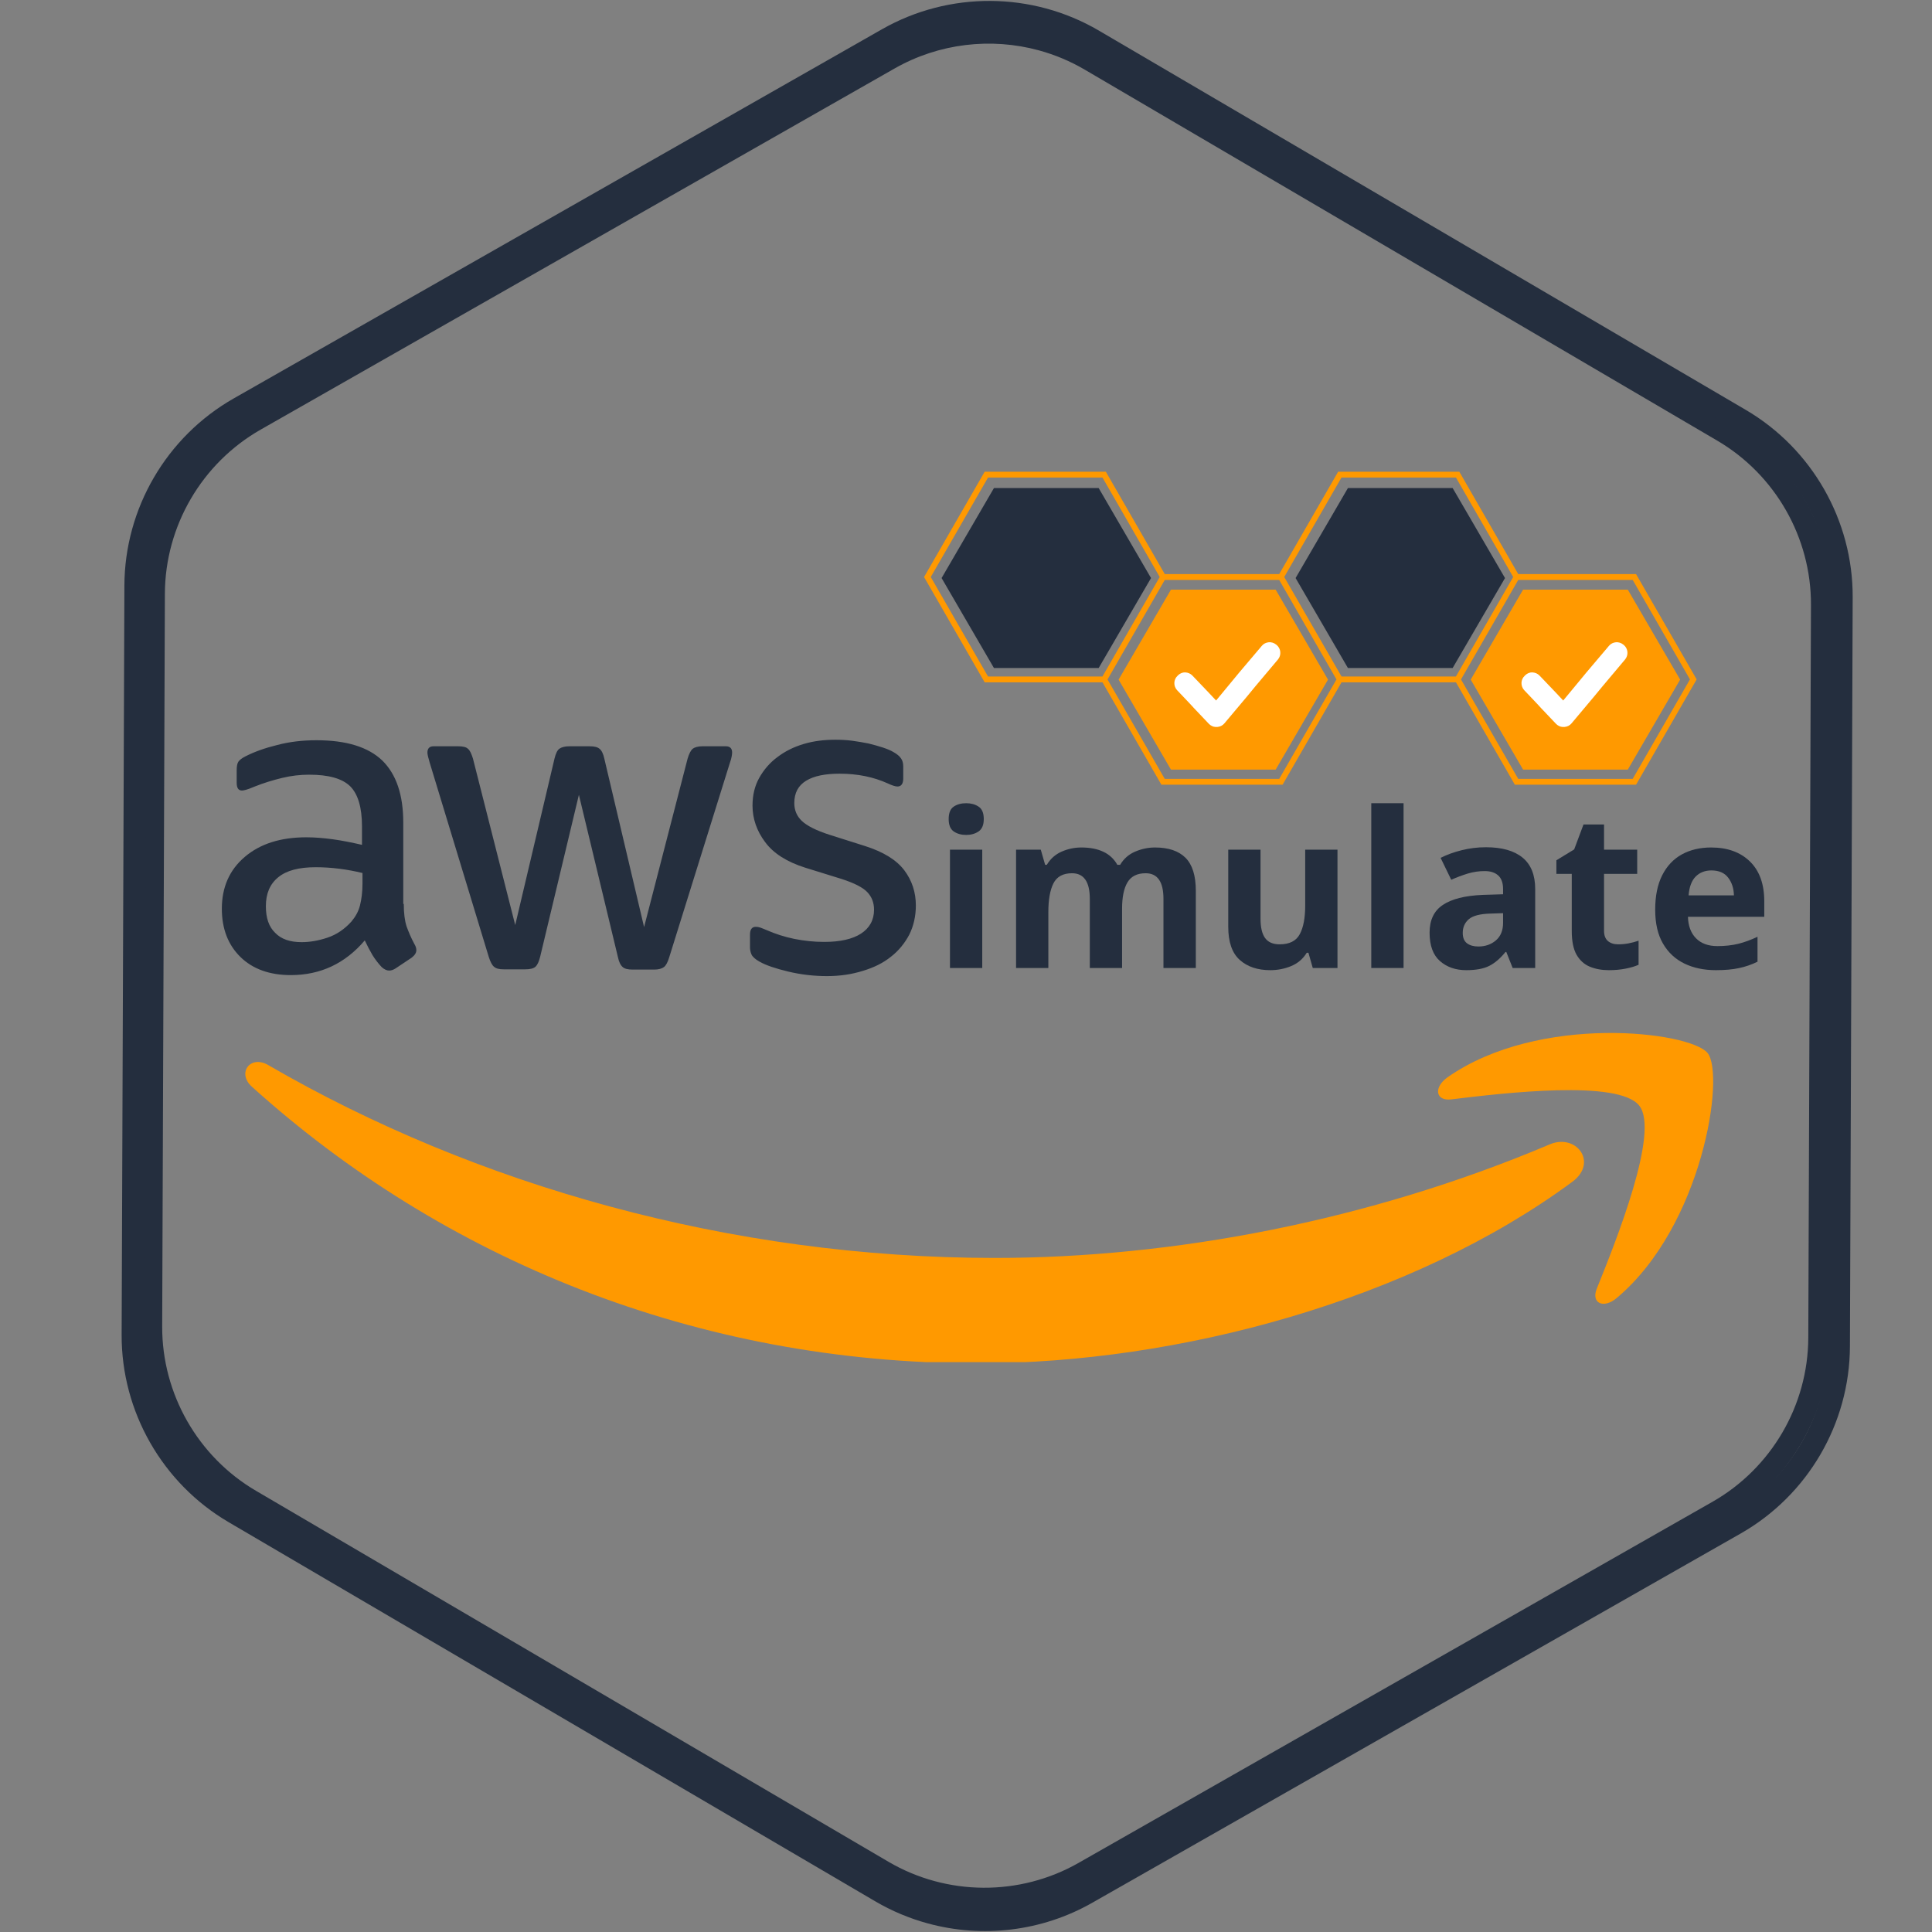 <svg xmlns="http://www.w3.org/2000/svg" xmlns:xlink="http://www.w3.org/1999/xlink" width="500" zoomAndPan="magnify" viewBox="0 0 375 375" height="500" preserveAspectRatio="xMidYMid meet" version="1.0"><rect x="0" y="0" width="375" height="375" fill="#808080" stroke="none"/><defs><g/><clipPath id="e8fd1cbc12"><path d="M 43 143.59 L 178 143.59 L 178 190 L 43 190 Z M 43 143.59 " clip-rule="nonzero"/></clipPath><clipPath id="36fbb0f9ef"><path d="M 47 200 L 333 200 L 333 264.391 L 47 264.391 Z M 47 200 " clip-rule="nonzero"/></clipPath><clipPath id="7c02fd50cb"><path d="M 27.25 4.246 L 355.742 4.246 L 355.742 370.633 L 27.25 370.633 Z M 27.25 4.246 " clip-rule="nonzero"/></clipPath><clipPath id="aadfa41417"><path d="M 179.336 91.562 L 329.336 91.562 L 329.336 152.312 L 179.336 152.312 Z M 179.336 91.562 " clip-rule="nonzero"/></clipPath><clipPath id="7ade20d2e8"><path d="M 217.117 114.449 L 257.766 114.449 L 257.766 149.383 L 217.117 149.383 Z M 217.117 114.449 " clip-rule="nonzero"/></clipPath><clipPath id="d32387a1fe"><path d="M 257.766 131.914 L 247.605 149.383 L 227.281 149.383 L 217.117 131.914 L 227.281 114.449 L 247.605 114.449 L 257.766 131.914 " clip-rule="nonzero"/></clipPath><clipPath id="63a1be1d37"><path d="M 285.465 114.449 L 326.117 114.449 L 326.117 149.383 L 285.465 149.383 Z M 285.465 114.449 " clip-rule="nonzero"/></clipPath><clipPath id="4ca51aa398"><path d="M 326.117 131.914 L 315.953 149.383 L 295.629 149.383 L 285.465 131.914 L 295.629 114.449 L 315.953 114.449 L 326.117 131.914 " clip-rule="nonzero"/></clipPath><clipPath id="3da0170ac2"><path d="M 227.742 124.605 L 248.742 124.605 L 248.742 141.105 L 227.742 141.105 Z M 227.742 124.605 " clip-rule="nonzero"/></clipPath><clipPath id="44b02d8e09"><path d="M 182.762 94.73 L 223.414 94.73 L 223.414 129.664 L 182.762 129.664 Z M 182.762 94.73 " clip-rule="nonzero"/></clipPath><clipPath id="c4925d3e25"><path d="M 223.414 112.199 L 213.25 129.664 L 192.926 129.664 L 182.762 112.199 L 192.926 94.73 L 213.25 94.73 L 223.414 112.199 " clip-rule="nonzero"/></clipPath><clipPath id="6609e763b1"><path d="M 251.473 94.73 L 292.121 94.73 L 292.121 129.664 L 251.473 129.664 Z M 251.473 94.73 " clip-rule="nonzero"/></clipPath><clipPath id="184f06cbf2"><path d="M 292.121 112.199 L 281.957 129.664 L 261.633 129.664 L 251.473 112.199 L 261.633 94.73 L 281.957 94.73 L 292.121 112.199 " clip-rule="nonzero"/></clipPath><clipPath id="a4fe90cf73"><path d="M 295.121 124.605 L 316 124.605 L 316 141.105 L 295.121 141.105 Z M 295.121 124.605 " clip-rule="nonzero"/></clipPath><clipPath id="05eabf55d9"><path d="M 23.609 0.18 L 359.602 0.18 L 359.602 374.82 L 23.609 374.82 Z M 23.609 0.18 " clip-rule="nonzero"/></clipPath></defs><g clip-path="url(#e8fd1cbc12)"><path fill="#252f3e" d="M 78.371 175.453 C 78.371 177.262 78.566 178.723 78.91 179.797 C 79.301 180.871 79.785 182.043 80.473 183.312 C 80.715 183.703 80.812 184.094 80.812 184.434 C 80.812 184.922 80.52 185.41 79.887 185.898 L 76.809 187.949 C 76.367 188.242 75.93 188.387 75.539 188.387 C 75.051 188.387 74.562 188.145 74.074 187.703 C 73.391 186.973 72.801 186.191 72.316 185.41 C 71.824 184.582 71.336 183.652 70.801 182.531 C 66.992 187.02 62.203 189.266 56.441 189.266 C 52.34 189.266 49.066 188.094 46.672 185.754 C 44.281 183.41 43.059 180.285 43.059 176.383 C 43.059 172.234 44.523 168.863 47.504 166.328 C 50.48 163.789 54.438 162.52 59.469 162.52 C 61.129 162.52 62.84 162.668 64.645 162.91 C 66.453 163.156 68.309 163.543 70.262 163.984 L 70.262 160.422 C 70.262 156.711 69.48 154.125 67.969 152.613 C 66.406 151.098 63.766 150.367 60.008 150.367 C 58.297 150.367 56.539 150.562 54.73 151 C 52.926 151.441 51.168 151.977 49.457 152.66 C 48.676 153.004 48.09 153.199 47.746 153.297 C 47.406 153.391 47.16 153.441 46.965 153.441 C 46.281 153.441 45.941 152.953 45.941 151.93 L 45.941 149.535 C 45.941 148.754 46.039 148.172 46.281 147.828 C 46.527 147.488 46.965 147.145 47.648 146.805 C 49.359 145.926 51.41 145.191 53.805 144.605 C 56.195 143.973 58.738 143.68 61.422 143.68 C 67.234 143.68 71.484 144.996 74.219 147.633 C 76.906 150.27 78.273 154.27 78.273 159.641 L 78.273 175.453 Z M 58.543 182.871 C 60.152 182.871 61.812 182.582 63.57 181.996 C 65.332 181.41 66.895 180.336 68.211 178.871 C 68.992 177.945 69.578 176.918 69.871 175.746 C 70.164 174.574 70.359 173.16 70.359 171.5 L 70.359 169.449 C 68.945 169.109 67.43 168.816 65.867 168.621 C 64.305 168.426 62.789 168.328 61.277 168.328 C 58.004 168.328 55.609 168.961 54 170.281 C 52.387 171.598 51.605 173.453 51.605 175.895 C 51.605 178.188 52.191 179.895 53.414 181.066 C 54.586 182.289 56.293 182.871 58.543 182.871 Z M 97.762 188.145 C 96.883 188.145 96.293 187.996 95.902 187.656 C 95.516 187.363 95.172 186.68 94.875 185.754 L 83.402 148.023 C 83.109 147.047 82.961 146.414 82.961 146.07 C 82.961 145.289 83.352 144.852 84.133 144.852 L 88.922 144.852 C 89.848 144.852 90.484 144.996 90.824 145.34 C 91.215 145.633 91.508 146.316 91.801 147.242 L 100.004 179.555 L 107.629 147.242 C 107.871 146.266 108.164 145.633 108.555 145.34 C 108.945 145.047 109.625 144.852 110.508 144.852 L 114.414 144.852 C 115.344 144.852 115.977 144.996 116.367 145.34 C 116.762 145.633 117.102 146.316 117.297 147.242 L 125.016 179.945 L 133.465 147.242 C 133.758 146.266 134.098 145.633 134.441 145.34 C 134.828 145.047 135.469 144.852 136.344 144.852 L 140.891 144.852 C 141.668 144.852 142.105 145.242 142.105 146.07 C 142.105 146.316 142.059 146.559 142.012 146.852 C 141.961 147.145 141.863 147.535 141.668 148.074 L 129.898 185.801 C 129.602 186.777 129.262 187.414 128.871 187.707 C 128.48 188 127.844 188.195 127.016 188.195 L 122.816 188.195 C 121.887 188.195 121.254 188.047 120.863 187.707 C 120.469 187.363 120.129 186.73 119.934 185.754 L 112.363 154.273 L 104.844 185.703 C 104.598 186.68 104.305 187.316 103.918 187.656 C 103.523 188 102.84 188.145 101.965 188.145 Z M 160.52 189.461 C 157.98 189.461 155.445 189.168 153 188.582 C 150.559 187.996 148.652 187.363 147.383 186.633 C 146.602 186.191 146.062 185.703 145.867 185.266 C 145.672 184.824 145.574 184.336 145.574 183.898 L 145.574 181.41 C 145.574 180.383 145.965 179.895 146.699 179.895 C 146.992 179.895 147.285 179.945 147.578 180.043 C 147.875 180.141 148.312 180.336 148.801 180.531 C 150.461 181.262 152.27 181.848 154.172 182.238 C 156.125 182.629 158.031 182.824 159.984 182.824 C 163.062 182.824 165.453 182.289 167.117 181.215 C 168.777 180.141 169.652 178.578 169.652 176.578 C 169.652 175.211 169.215 174.086 168.34 173.16 C 167.457 172.234 165.797 171.402 163.402 170.621 L 156.32 168.426 C 152.754 167.305 150.121 165.645 148.508 163.445 C 146.895 161.301 146.062 158.906 146.062 156.371 C 146.062 154.32 146.5 152.516 147.383 150.953 C 148.266 149.391 149.434 148.023 150.898 146.949 C 152.367 145.828 154.027 144.996 155.98 144.41 C 157.934 143.824 159.984 143.582 162.133 143.582 C 163.207 143.582 164.328 143.633 165.406 143.777 C 166.531 143.922 167.555 144.117 168.582 144.312 C 169.555 144.559 170.48 144.801 171.363 145.094 C 172.246 145.387 172.926 145.68 173.414 145.973 C 174.102 146.363 174.59 146.754 174.879 147.195 C 175.172 147.586 175.32 148.121 175.32 148.805 L 175.32 151.098 C 175.32 152.125 174.93 152.66 174.199 152.66 C 173.809 152.66 173.172 152.465 172.344 152.074 C 169.555 150.805 166.434 150.172 162.965 150.172 C 160.18 150.172 157.98 150.609 156.469 151.539 C 154.953 152.465 154.172 153.879 154.172 155.883 C 154.172 157.25 154.66 158.418 155.641 159.348 C 156.613 160.273 158.422 161.203 161.012 162.031 L 167.945 164.227 C 171.461 165.352 174.004 166.914 175.52 168.914 C 177.027 170.914 177.766 173.207 177.766 175.746 C 177.766 177.844 177.32 179.75 176.492 181.41 C 175.617 183.066 174.441 184.531 172.926 185.703 C 171.414 186.926 169.605 187.801 167.504 188.438 C 165.309 189.121 163.016 189.461 160.52 189.461 Z M 160.52 189.461 " fill-opacity="1" fill-rule="nonzero"/></g><g clip-path="url(#36fbb0f9ef)"><path fill="#ff9900" d="M 305.195 229.383 C 274.02 252.398 228.734 264.617 189.785 264.617 C 135.199 264.617 86.02 244.441 48.879 210.918 C 45.938 208.27 48.59 204.672 52.098 206.75 C 92.273 230.055 141.836 244.164 193.094 244.164 C 227.68 244.164 265.688 236.969 300.641 222.191 C 305.863 219.82 310.312 225.598 305.191 229.383 Z M 318.184 214.617 C 314.203 209.5 291.836 212.156 281.699 213.387 C 278.668 213.766 278.188 211.109 280.938 209.121 C 298.758 196.625 328.031 200.223 331.441 204.387 C 334.863 208.648 330.504 237.906 313.824 251.926 C 311.266 254.105 308.793 252.965 309.934 250.129 C 313.723 240.758 322.164 219.633 318.184 214.617 Z M 318.184 214.617 " fill-opacity="1" fill-rule="nonzero"/></g><g fill="#242e3e" fill-opacity="1"><g transform="translate(181.106, 187.887)"><g><path d="M 6.438 -31.984 C 7.363 -31.984 8.16 -31.766 8.828 -31.328 C 9.504 -30.891 9.844 -30.082 9.844 -28.906 C 9.844 -27.758 9.504 -26.957 8.828 -26.5 C 8.16 -26.051 7.363 -25.828 6.438 -25.828 C 5.477 -25.828 4.672 -26.051 4.016 -26.5 C 3.359 -26.957 3.031 -27.758 3.031 -28.906 C 3.031 -30.082 3.359 -30.891 4.016 -31.328 C 4.672 -31.766 5.477 -31.984 6.438 -31.984 Z M 9.547 -22.969 L 9.547 0 L 3.281 0 L 3.281 -22.969 Z M 9.547 -22.969 "/></g></g></g><g fill="#242e3e" fill-opacity="1"><g transform="translate(193.936, 187.887)"><g><path d="M 30.25 -23.391 C 32.863 -23.391 34.836 -22.723 36.172 -21.391 C 37.504 -20.055 38.172 -17.922 38.172 -14.984 L 38.172 0 L 31.891 0 L 31.891 -13.422 C 31.891 -16.734 30.738 -18.391 28.438 -18.391 C 26.789 -18.391 25.613 -17.801 24.906 -16.625 C 24.207 -15.445 23.859 -13.75 23.859 -11.531 L 23.859 0 L 17.594 0 L 17.594 -13.422 C 17.594 -16.734 16.441 -18.391 14.141 -18.391 C 12.398 -18.391 11.195 -17.734 10.531 -16.422 C 9.875 -15.117 9.547 -13.25 9.547 -10.812 L 9.547 0 L 3.281 0 L 3.281 -22.969 L 8.078 -22.969 L 8.922 -20.031 L 9.25 -20.031 C 9.957 -21.207 10.922 -22.062 12.141 -22.594 C 13.359 -23.125 14.629 -23.391 15.953 -23.391 C 17.629 -23.391 19.051 -23.113 20.219 -22.562 C 21.383 -22.02 22.289 -21.176 22.938 -20.031 L 23.484 -20.031 C 24.18 -21.207 25.156 -22.062 26.406 -22.594 C 27.656 -23.125 28.938 -23.391 30.25 -23.391 Z M 30.25 -23.391 "/></g></g></g><g fill="#242e3e" fill-opacity="1"><g transform="translate(235.246, 187.887)"><g><path d="M 24.359 -22.969 L 24.359 0 L 19.562 0 L 18.719 -2.953 L 18.391 -2.953 C 17.66 -1.766 16.656 -0.906 15.375 -0.375 C 14.102 0.156 12.75 0.422 11.312 0.422 C 8.844 0.422 6.863 -0.242 5.375 -1.578 C 3.895 -2.91 3.156 -5.051 3.156 -8 L 3.156 -22.969 L 9.422 -22.969 L 9.422 -9.547 C 9.422 -7.891 9.711 -6.648 10.297 -5.828 C 10.891 -5.004 11.832 -4.594 13.125 -4.594 C 15.031 -4.594 16.332 -5.242 17.031 -6.547 C 17.738 -7.848 18.094 -9.719 18.094 -12.156 L 18.094 -22.969 Z M 24.359 -22.969 "/></g></g></g><g fill="#242e3e" fill-opacity="1"><g transform="translate(262.884, 187.887)"><g><path d="M 9.547 0 L 3.281 0 L 3.281 -31.984 L 9.547 -31.984 Z M 9.547 0 "/></g></g></g><g fill="#242e3e" fill-opacity="1"><g transform="translate(275.715, 187.887)"><g><path d="M 12.703 -23.438 C 15.797 -23.438 18.16 -22.77 19.797 -21.438 C 21.441 -20.102 22.266 -18.062 22.266 -15.312 L 22.266 0 L 17.891 0 L 16.656 -3.109 L 16.5 -3.109 C 15.508 -1.879 14.469 -0.984 13.375 -0.422 C 12.281 0.141 10.781 0.422 8.875 0.422 C 6.832 0.422 5.133 -0.164 3.781 -1.344 C 2.438 -2.52 1.766 -4.359 1.766 -6.859 C 1.766 -9.297 2.617 -11.086 4.328 -12.234 C 6.047 -13.391 8.613 -14.039 12.031 -14.188 L 16.031 -14.312 L 16.031 -15.312 C 16.031 -16.52 15.711 -17.406 15.078 -17.969 C 14.453 -18.531 13.578 -18.812 12.453 -18.812 C 11.328 -18.812 10.234 -18.648 9.172 -18.328 C 8.109 -18.004 7.039 -17.602 5.969 -17.125 L 3.906 -21.375 C 5.113 -21.988 6.473 -22.484 7.984 -22.859 C 9.504 -23.242 11.078 -23.438 12.703 -23.438 Z M 16.031 -10.641 L 13.594 -10.562 C 11.57 -10.508 10.164 -10.145 9.375 -9.469 C 8.594 -8.789 8.203 -7.906 8.203 -6.812 C 8.203 -5.863 8.484 -5.188 9.047 -4.781 C 9.609 -4.375 10.336 -4.172 11.234 -4.172 C 12.578 -4.172 13.711 -4.566 14.641 -5.359 C 15.566 -6.16 16.031 -7.289 16.031 -8.75 Z M 16.031 -10.641 "/></g></g></g><g fill="#242e3e" fill-opacity="1"><g transform="translate(301.124, 187.887)"><g><path d="M 12.953 -4.594 C 13.66 -4.594 14.336 -4.656 14.984 -4.781 C 15.629 -4.906 16.273 -5.078 16.922 -5.297 L 16.922 -0.625 C 16.242 -0.32 15.406 -0.07 14.406 0.125 C 13.414 0.32 12.332 0.422 11.156 0.422 C 9.781 0.422 8.551 0.195 7.469 -0.25 C 6.383 -0.695 5.523 -1.469 4.891 -2.562 C 4.266 -3.656 3.953 -5.203 3.953 -7.203 L 3.953 -18.266 L 0.969 -18.266 L 0.969 -20.906 L 4.422 -23.016 L 6.234 -27.859 L 10.219 -27.859 L 10.219 -22.969 L 16.656 -22.969 L 16.656 -18.266 L 10.219 -18.266 L 10.219 -7.203 C 10.219 -6.328 10.469 -5.672 10.969 -5.234 C 11.477 -4.805 12.141 -4.594 12.953 -4.594 Z M 12.953 -4.594 "/></g></g></g><g fill="#242e3e" fill-opacity="1"><g transform="translate(319.381, 187.887)"><g><path d="M 12.75 -23.391 C 15.914 -23.391 18.426 -22.484 20.281 -20.672 C 22.133 -18.867 23.062 -16.297 23.062 -12.953 L 23.062 -9.938 L 8.25 -9.938 C 8.301 -8.164 8.82 -6.773 9.812 -5.766 C 10.812 -4.754 12.195 -4.25 13.969 -4.25 C 15.426 -4.25 16.766 -4.395 17.984 -4.688 C 19.203 -4.988 20.457 -5.445 21.75 -6.062 L 21.75 -1.219 C 20.602 -0.656 19.41 -0.242 18.172 0.016 C 16.941 0.285 15.441 0.422 13.672 0.422 C 11.367 0.422 9.332 -0.004 7.562 -0.859 C 5.801 -1.711 4.414 -3.004 3.406 -4.734 C 2.395 -6.461 1.891 -8.656 1.891 -11.312 C 1.891 -13.977 2.344 -16.207 3.25 -18 C 4.164 -19.801 5.438 -21.148 7.062 -22.047 C 8.695 -22.941 10.594 -23.391 12.75 -23.391 Z M 12.797 -18.938 C 11.555 -18.938 10.539 -18.539 9.75 -17.75 C 8.969 -16.969 8.508 -15.75 8.375 -14.094 L 17.172 -14.094 C 17.141 -15.469 16.766 -16.617 16.047 -17.547 C 15.336 -18.473 14.254 -18.938 12.797 -18.938 Z M 12.797 -18.938 "/></g></g></g><g clip-path="url(#7c02fd50cb)"><path fill="#242e3e" d="M 172.598 11.457 L 172.617 11.461 Z M 201.672 9.781 C 192.355 7.234 182.234 8.398 173.645 13.289 L 50.602 83.383 C 39.18 89.891 32.051 102.098 32.004 115.234 L 31.48 257.465 C 31.434 270.523 38.402 282.746 49.676 289.355 L 172.434 361.359 C 183.77 368.008 197.918 368.098 209.344 361.59 L 332.387 291.5 C 343.812 284.988 350.941 272.785 350.988 259.645 L 351.508 117.414 C 351.562 104.355 344.59 92.137 333.312 85.523 L 210.555 13.523 C 207.738 11.871 204.746 10.625 201.672 9.781 Z M 180.195 369.172 C 176.766 368.234 173.434 366.844 170.293 365.004 L 47.535 293.004 C 34.969 285.629 27.195 272.008 27.25 257.449 L 27.773 115.223 C 27.824 100.574 35.77 86.965 48.508 79.711 L 171.551 9.621 C 184.285 2.363 200.051 2.465 212.695 9.879 L 335.457 81.875 C 348.023 89.25 355.797 102.871 355.742 117.43 L 355.219 259.66 C 355.164 274.309 347.223 287.914 334.484 295.168 L 211.438 365.262 C 201.867 370.715 190.582 372.012 180.195 369.172 " fill-opacity="1" fill-rule="nonzero"/></g><g clip-path="url(#aadfa41417)"><path fill="#ff9900" d="M 317.559 111.434 L 294.691 111.434 L 283.254 91.562 L 259.73 91.562 L 248.293 111.434 L 226.082 111.434 L 214.645 91.562 L 191.121 91.562 L 179.359 112 L 191.121 132.438 L 213.988 132.438 L 225.426 152.309 L 248.949 152.309 L 260.387 132.438 L 282.598 132.438 L 294.031 152.309 L 317.559 152.309 L 329.32 131.871 Z M 260.379 92.695 L 282.602 92.695 L 293.711 111.996 L 282.594 131.305 L 260.387 131.305 L 249.27 111.996 Z M 180.66 112 L 191.773 92.695 L 213.992 92.695 L 225.102 111.996 L 213.988 131.305 L 191.773 131.305 Z M 248.297 151.176 L 226.074 151.176 L 214.969 131.879 L 226.082 112.566 L 248.293 112.566 L 259.406 131.879 Z M 316.906 151.176 L 294.684 151.176 L 283.578 131.879 L 294.691 112.566 L 316.906 112.566 L 328.02 131.871 Z M 316.906 151.176 " fill-opacity="1" fill-rule="nonzero"/></g><g clip-path="url(#7ade20d2e8)"><g clip-path="url(#d32387a1fe)"><path fill="#ff9900" d="M 217.117 114.449 L 257.766 114.449 L 257.766 149.383 L 217.117 149.383 Z M 217.117 114.449 " fill-opacity="1" fill-rule="nonzero"/></g></g><g clip-path="url(#63a1be1d37)"><g clip-path="url(#4ca51aa398)"><path fill="#ff9900" d="M 285.465 114.449 L 326.117 114.449 L 326.117 149.383 L 285.465 149.383 Z M 285.465 114.449 " fill-opacity="1" fill-rule="nonzero"/></g></g><g clip-path="url(#3da0170ac2)"><path fill="#ffffff" d="M 247.816 125.203 L 247.688 125.105 C 247.266 124.762 246.746 124.617 246.258 124.664 C 245.738 124.715 245.266 124.941 244.926 125.348 L 240.539 130.527 L 237.941 133.672 L 236.043 135.969 L 234.742 134.582 L 234.012 133.816 L 231.445 131.129 C 231.07 130.738 230.586 130.543 230.066 130.512 C 229.578 130.48 229.059 130.691 228.684 131.047 L 228.555 131.18 C 227.758 131.91 227.742 133.184 228.473 133.965 L 231.008 136.637 L 231.738 137.434 L 234.66 140.512 C 235.004 140.852 235.457 141.082 235.895 141.098 C 235.93 141.098 235.93 141.098 235.945 141.098 C 235.977 141.098 235.992 141.098 236.043 141.098 C 236.043 141.098 236.043 141.098 236.074 141.098 C 236.156 141.098 236.219 141.098 236.316 141.098 C 236.836 141.051 237.309 140.82 237.648 140.414 L 242.004 135.234 L 243.707 133.164 L 248.062 127.988 C 248.742 127.156 248.645 125.918 247.816 125.203 Z M 247.816 125.203 " fill-opacity="1" fill-rule="nonzero"/></g><g clip-path="url(#44b02d8e09)"><g clip-path="url(#c4925d3e25)"><path fill="#242e3e" d="M 182.762 94.73 L 223.414 94.73 L 223.414 129.664 L 182.762 129.664 Z M 182.762 94.73 " fill-opacity="1" fill-rule="nonzero"/></g></g><g clip-path="url(#6609e763b1)"><g clip-path="url(#184f06cbf2)"><path fill="#242e3e" d="M 251.473 94.73 L 292.121 94.73 L 292.121 129.664 L 251.473 129.664 Z M 251.473 94.73 " fill-opacity="1" fill-rule="nonzero"/></g></g><g clip-path="url(#a4fe90cf73)"><path fill="#ffffff" d="M 315.195 125.203 L 315.066 125.105 C 314.645 124.762 314.121 124.617 313.637 124.664 C 313.117 124.715 312.645 124.941 312.305 125.348 L 307.918 130.527 L 305.32 133.672 L 303.418 135.969 L 302.121 134.582 L 301.391 133.816 L 298.824 131.129 C 298.449 130.738 297.961 130.543 297.441 130.512 C 296.957 130.48 296.438 130.691 296.062 131.047 L 295.934 131.18 C 295.137 131.91 295.121 133.184 295.852 133.965 L 298.387 136.637 L 299.117 137.434 L 302.039 140.512 C 302.379 140.852 302.836 141.082 303.273 141.098 C 303.305 141.098 303.305 141.098 303.324 141.098 C 303.355 141.098 303.371 141.098 303.418 141.098 C 303.418 141.098 303.418 141.098 303.453 141.098 C 303.535 141.098 303.598 141.098 303.695 141.098 C 304.215 141.051 304.688 140.82 305.027 140.414 L 309.379 135.234 L 311.086 133.164 L 315.438 127.988 C 316.121 127.156 316.023 125.918 315.195 125.203 Z M 315.195 125.203 " fill-opacity="1" fill-rule="nonzero"/></g><g clip-path="url(#05eabf55d9)"><path fill="#242e3e" d="M 172.277 7.551 L 172.301 7.555 Z M 202.012 5.84 C 192.484 3.234 182.133 4.422 173.352 9.426 L 47.496 81.098 C 35.812 87.75 28.523 100.234 28.473 113.668 L 27.938 259.102 C 27.887 272.453 35.02 284.953 46.551 291.711 L 172.109 365.336 C 183.707 372.133 198.176 372.227 209.863 365.574 L 335.715 293.902 C 347.402 287.246 354.691 274.766 354.742 261.328 L 355.273 115.895 C 355.328 102.543 348.195 90.047 336.664 83.285 L 211.102 9.664 C 208.219 7.977 205.16 6.699 202.012 5.84 Z M 180.051 373.324 C 176.539 372.363 173.133 370.945 169.918 369.062 L 44.359 295.441 C 31.504 287.902 23.555 273.973 23.609 259.086 L 24.145 113.652 C 24.199 98.676 32.328 84.758 45.355 77.34 L 171.207 5.672 C 184.23 -1.746 200.359 -1.641 213.293 5.938 L 338.855 79.559 C 351.711 87.098 359.66 101.027 359.605 115.91 L 359.07 261.348 C 359.012 276.324 350.887 290.238 337.859 297.656 L 212.004 369.328 C 202.215 374.902 190.672 376.23 180.051 373.324 " fill-opacity="1" fill-rule="nonzero"/></g></svg>